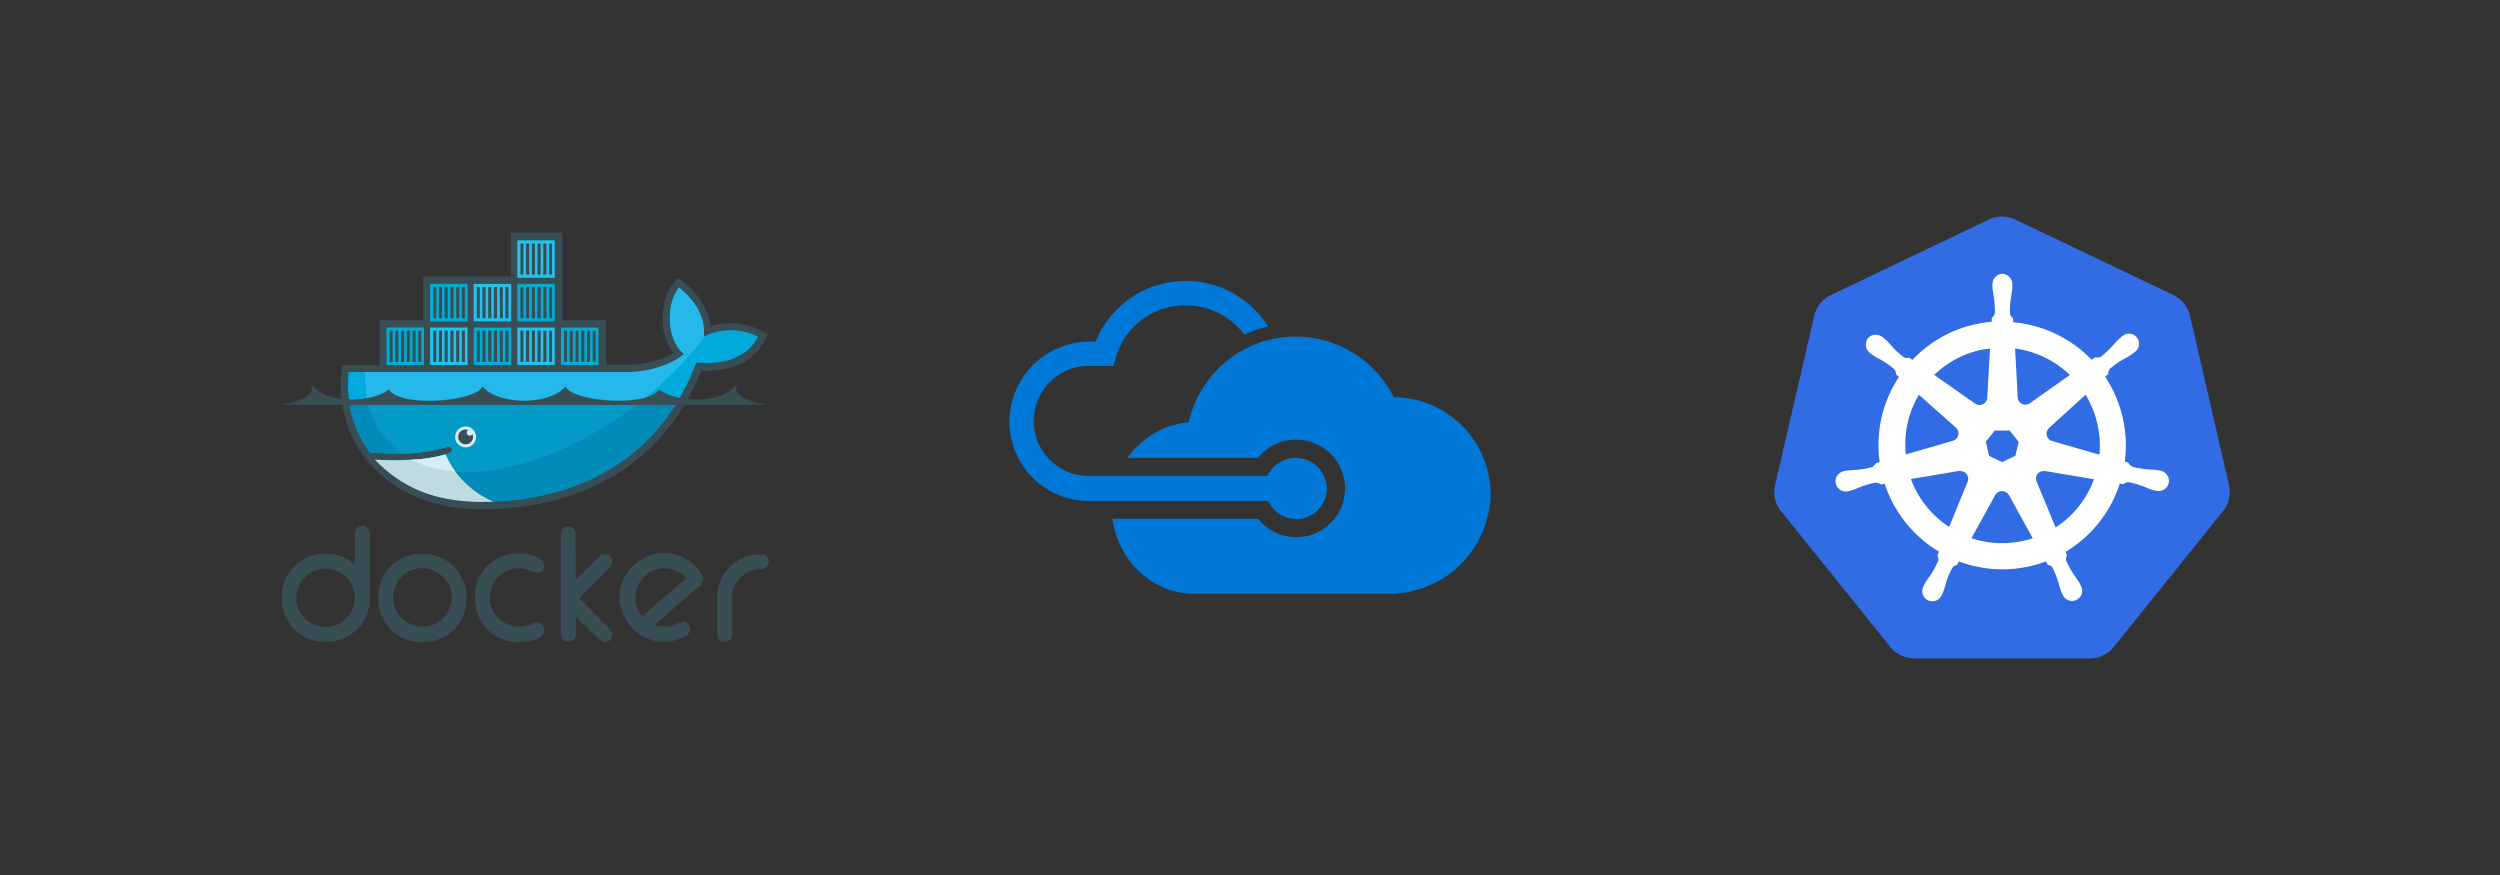 <svg xmlns="http://www.w3.org/2000/svg" id="ICONS" viewBox="0 0 400 140"><rect x="0" y="0" width="400" height="140" fill="#333333" stroke="none"/><defs><style>.cls-1{fill:#394d54}.cls-1,.cls-6,.cls-7,.cls-8{fill-rule:evenodd}.cls-2{fill:#00aada}.cls-3{fill:#24b8eb}.cls-4{fill:#008bb8}.cls-5{fill:#039bc6}.cls-6{fill:#00acd3}.cls-7{fill:#20c2ef}.cls-10,.cls-8{fill:#d4edf1}.cls-9{fill:#bfdbe0}.cls-11{fill:#0078d7}.cls-12{fill:#326ce5}.cls-13{fill:#fff}.cls-14{fill:none;stroke:#fff;stroke-width:.2px}</style></defs><title>virtualization-containers-management-tools</title><g><path id="docker" d="M102.75,98.6,108,94.08c.6-.52,1.25-1.05,1.85-1.59a4.67,4.67,0,0,0-1.95-1.29,4.66,4.66,0,0,0-6.23,4.7,4.14,4.14,0,0,0,.61,2.08,5.52,5.52,0,0,0,.46.63m2,1.43a5.53,5.53,0,0,0,2.72.1,6.15,6.15,0,0,1,2-.62h.07l.06,0a1.33,1.33,0,0,1,.64.57,1.13,1.13,0,0,1-.45,1.59l-.2.12a6.74,6.74,0,0,1-6.86-.09,6.36,6.36,0,0,1-2.49-2.48l-.14-.24a6.68,6.68,0,0,1,.38-7.49,6.47,6.47,0,0,1,2.15-1.95l.32-.19a6.66,6.66,0,0,1,6.54-.07,6.4,6.4,0,0,1,2.76,2.56l.12.2c.47.82-.14,1.53-.77,2s-1.47,1.25-2.18,1.85Zm16.8-11.34h.23A1.12,1.12,0,0,1,123,89.87c0,1-.94,1.23-1.75,1.23a4.24,4.24,0,0,0-2.81,1.36,4.5,4.5,0,0,0-1.31,3.32v5.72a1.09,1.09,0,0,1-1.09,1.18h-.19a1.09,1.09,0,0,1-1.09-1.18V95.45a6.64,6.64,0,0,1,3-5.55A6.5,6.5,0,0,1,121.58,88.69ZM92.12,92.75C93,91.83,94,90.91,94.89,90c.26-.25,1.24-1.32,1.63-1.32H97a1,1,0,0,1,.94,1V90c0,.4-.46.85-.72,1.13-.54.58-1.11,1.13-1.67,1.7l-2.86,2.9q1.84,1.85,3.68,3.71l1,1a2.59,2.59,0,0,1,.39.45,1,1,0,0,1,.17.53v.3a1.12,1.12,0,0,1-1.07,1h-.19c-.39,0-.83-.44-1.1-.7-.55-.52-1.08-1.07-1.63-1.6l-1.81-1.78v2.85A1.09,1.09,0,0,1,91,102.64h-.19a1.09,1.09,0,0,1-1.09-1.18v-16a1.09,1.09,0,0,1,1.09-1.18H91a1.09,1.09,0,0,1,1.09,1.18Zm-7.67-1.6a4.56,4.56,0,0,0-5.65,2.54,4.32,4.32,0,0,0-.42,1.9,4.56,4.56,0,0,0,2.87,4.31,5.38,5.38,0,0,0,2.23.38,5.86,5.86,0,0,0,2.09-.66l.1,0h.49a1,1,0,0,1,.94,1v.23c0,1.44-2.63,1.77-3.63,1.84a6.68,6.68,0,0,1-7.2-5.08A6.12,6.12,0,0,1,76,95.83v-.47a6.64,6.64,0,0,1,3.47-5.9,6.47,6.47,0,0,1,3.34-.91h.47a6,6,0,0,1,3.46,1.07l.09.06.05.09a1.25,1.25,0,0,1,.21.62v.23a1.07,1.07,0,0,1-1,1h-.18A5.33,5.33,0,0,1,84.45,91.15ZM62.9,95.64a4.55,4.55,0,0,0,2.4,4,4.38,4.38,0,0,0,2.33.63,4.52,4.52,0,0,0,4-2.4,4.4,4.4,0,0,0,.63-2.33,4.5,4.5,0,0,0-2.18-3.87,4.4,4.4,0,0,0-2.5-.76,4.49,4.49,0,0,0-4.26,2.78A4.33,4.33,0,0,0,62.9,95.64Zm4.45-7h.33a6.7,6.7,0,0,1,6.14,3.72,6.35,6.35,0,0,1,.81,3.09v.47a6.62,6.62,0,0,1-3.47,5.9,6.54,6.54,0,0,1-3.34.91h-.47a6.63,6.63,0,0,1-5.9-3.47,6.5,6.5,0,0,1-.91-3.34v-.47A6.64,6.64,0,0,1,64,89.5,6.47,6.47,0,0,1,67.35,88.59Zm-19.93,7a4.49,4.49,0,0,0,2.52,4.13,4.37,4.37,0,0,0,2.12.55,4.55,4.55,0,0,0,4.09-2.4,4.43,4.43,0,0,0,.63-2.33,4.52,4.52,0,0,0-2.05-3.79A4.41,4.41,0,0,0,52.1,91a4.49,4.49,0,0,0-4.26,2.78A4.34,4.34,0,0,0,47.42,95.64Zm9.36-5.28v-5a1.09,1.09,0,0,1,1.09-1.18h.19a1.09,1.09,0,0,1,1.09,1.18V95.87a6.62,6.62,0,0,1-3.47,5.9,6.52,6.52,0,0,1-3.34.91h-.47A6.63,6.63,0,0,1,46,99.21a6.5,6.5,0,0,1-.91-3.34v-.47a6.63,6.63,0,0,1,3.47-5.9,6.5,6.5,0,0,1,3.34-.91h.47A6.6,6.6,0,0,1,56.78,90.36Z" class="cls-1"/><path id="outline" d="M90,51.23h7v7.13h3.53a15.3,15.3,0,0,0,4.85-.81,12.41,12.41,0,0,0,2.36-1.06A8.75,8.75,0,0,1,106.06,52c-.2-2.18.24-5,1.71-6.71l.73-.85.87.7a11.11,11.11,0,0,1,4.38,7.05,10.66,10.66,0,0,1,8.09.75l1,.55-.5,1c-2,3.85-6.1,5-10.14,4.84-6,15-19.19,22.16-35.13,22.16-8.24,0-15.79-3.08-20.1-10.39L56.87,71l-.63-1.28a20.23,20.23,0,0,1-1.61-10.26l.1-1.05h6V51.23h7v-7h14v-7H90Z" class="cls-1"/><g id="body_colors" data-name="body colors"><path d="M112.59,53.87c.47-3.63-2.25-6.49-3.94-7.85-1.94,2.25-2.25,8.14.8,10.62-1.7,1.51-5.29,2.88-9,2.88H55.79a18.84,18.84,0,0,0,1.85,10.39l.51.93a17.23,17.23,0,0,0,1.05,1.58h0q2.76.18,5.08.12h0a24.93,24.93,0,0,0,7.42-1.08.54.54,0,0,1,.35,1l-.78.25h0a23.34,23.34,0,0,1-5.13.84c.12,0-.13,0-.13,0l-.23,0c-.81,0-1.68.05-2.57.05s-1.94,0-3-.07l0,0c3.72,4.19,9.55,6.7,16.85,6.7,15.45,0,28.56-6.85,34.36-22.23,4.12.42,8.07-.63,9.87-4.14A9.71,9.71,0,0,0,112.59,53.87Z" class="cls-2"/><path d="M112.59,53.87c.47-3.63-2.25-6.49-3.94-7.85-1.94,2.25-2.25,8.14.8,10.62-1.7,1.51-5.29,2.88-9,2.88H58.44c-.18,5.87,2,10.33,5.85,13h0a24.93,24.93,0,0,0,7.42-1.08.54.54,0,0,1,.35,1l-.78.25h0A24.54,24.54,0,0,1,66,73.6l-.05,0c5.26,2.7,12.88,2.69,21.62-.67a60.77,60.77,0,0,0,25.29-19.15Z" class="cls-3"/><path d="M55.87,64.18a17.88,17.88,0,0,0,1.77,5.73l.51.93a17.2,17.2,0,0,0,1.05,1.58q2.76.18,5.08.12a24.93,24.93,0,0,0,7.42-1.08.54.54,0,0,1,.35,1l-.78.25h0a24.53,24.53,0,0,1-5.25.85h-.26c-.81,0-1.67.07-2.56.07s-2,0-3-.07C63.88,77.78,69.74,80.3,77,80.3c13.23,0,24.74-5,31.42-16.11Z" class="cls-4"/><path d="M58.84,64.18a13.43,13.43,0,0,0,5.45,8.36,24.93,24.93,0,0,0,7.42-1.08.54.54,0,0,1,.35,1l-.78.25h0a24.9,24.9,0,0,1-5.29.85c5.26,2.7,12.86,2.66,21.6-.7a57.1,57.1,0,0,0,14.94-8.7Z" class="cls-5"/></g><g id="Containers"><path d="M66.92,52.9h.48v5h-.48Zm-.92,0h.5v5H66Zm-.92,0h.5v5h-.5Zm-.92,0h.5v5h-.5Zm-.92,0h.5v5h-.5Zm-.9,0h.48v5h-.48Zm-.5-.5h6v6h-6Z" class="cls-6"/><path d="M73.9,45.92h.48v5H73.9Zm-.92,0h.5v5H73Zm-.92,0h.5v5h-.5Zm-.92,0h.5v5h-.5Zm-.92,0h.5v5h-.5Zm-.9,0h.48v5h-.48Zm-.5-.5h6v6h-6Z" class="cls-6"/><path d="M73.9,52.9h.48v5H73.9Zm-.92,0h.5v5H73Zm-.92,0h.5v5h-.5Zm-.92,0h.5v5h-.5Zm-.92,0h.5v5h-.5Zm-.9,0h.48v5h-.48Zm-.5-.5h6v6h-6Z" class="cls-7"/><path d="M80.87,52.9h.48v5h-.48Zm-.92,0h.5v5H80Zm-.92,0h.5v5H79Zm-.92,0h.5v5h-.5Zm-.92,0h.5v5h-.5Zm-.9,0h.48v5h-.48Zm-.5-.5h6v6h-6Z" class="cls-6"/><path d="M80.87,45.92h.48v5h-.48Zm-.92,0h.5v5H80Zm-.92,0h.5v5H79Zm-.92,0h.5v5h-.5Zm-.92,0h.5v5h-.5Zm-.9,0h.48v5h-.48Zm-.5-.5h6v6h-6Z" class="cls-7"/><path d="M87.85,52.9h.48v5h-.48Zm-.92,0h.5v5h-.5Zm-.92,0h.5v5H86Zm-.92,0h.5v5h-.5Zm-.92,0h.5v5h-.5Zm-.9,0h.48v5h-.48Zm-.5-.5h6v6h-6Z" class="cls-7"/><path d="M87.85,45.92h.48v5h-.48Zm-.92,0h.5v5h-.5Zm-.92,0h.5v5H86Zm-.92,0h.5v5h-.5Zm-.92,0h.5v5h-.5Zm-.9,0h.48v5h-.48Zm-.5-.5h6v6h-6Z" class="cls-6"/><path d="M87.85,38.95h.48v5h-.48Zm-.92,0h.5v5h-.5Zm-.92,0h.5v5H86Zm-.92,0h.5v5h-.5Zm-.92,0h.5v5h-.5Zm-.9,0h.48v5h-.48Zm-.5-.5h6v6h-6Z" class="cls-7"/><path d="M94.83,52.9h.48v5h-.48Zm-.92,0h.5v5h-.5Zm-.92,0h.5v5H93Zm-.92,0h.5v5h-.5Zm-.92,0h.5v5h-.5Zm-.9,0h.48v5h-.48Zm-.5-.5h6v6h-6Z" class="cls-6"/></g><path d="M74.5,68.24a1.67,1.67,0,1,1-1.67,1.67,1.67,1.67,0,0,1,1.67-1.67" class="cls-8"/><path d="M74.5,68.71a1.19,1.19,0,0,1,.43.08.49.49,0,1,0,.67.66,1.19,1.19,0,1,1-1.1-.74" class="cls-1"/><path d="M45,64.79h77.59c-1.69-.43-5.35-1-4.74-3.22-3.07,3.55-10.48,2.49-12.35.74-2.08,3-14.2,1.87-15-.48-2.61,3.06-10.7,3.06-13.31,0-.85,2.35-13,3.5-15,.48-1.87,1.75-9.28,2.81-12.35-.74.6,2.21-3.05,2.79-4.74,3.22" class="cls-1"/><path d="M78.94,80.26a14.69,14.69,0,0,1-7.66-7.53,25.58,25.58,0,0,1-5.52.84q-1.21.07-2.55.07-1.54,0-3.25-.09c3.79,3.79,8.45,6.7,17.08,6.75Q78,80.3,78.94,80.26Z" class="cls-9"/><path d="M72.81,75.41a14.47,14.47,0,0,1-1.53-2.68,25.58,25.58,0,0,1-5.52.84A17.58,17.58,0,0,0,72.81,75.41Z" class="cls-10"/></g><g id="Layer_1" data-name="Layer 1"><g id="Azure"><g><path d="M207.3,73.25a5,5,0,0,0-4.5,2.9H174.2a8.8,8.8,0,1,1,0-17.6h4a14,14,0,0,1,.9-2.9c.2-.3.3-.7.5-1a11.6,11.6,0,0,1,10.1-5.8,11.74,11.74,0,0,1,9.4,4.7,17.06,17.06,0,0,1,3.8-1.3,15.56,15.56,0,0,0-27.6,2.4v.1h0v-.1h-1.1a12.87,12.87,0,0,0-12.7,12.8,12.72,12.72,0,0,0,12.7,12.7h28.7a5,5,0,0,0,4.5,2.9,4.91,4.91,0,0,0,4.9-4.9A5.06,5.06,0,0,0,207.3,73.25Z" class="cls-11"/><path d="M222.5,95a16.23,16.23,0,0,0,16-15.9A15.6,15.6,0,0,0,223,63.55a17.54,17.54,0,0,0-32.8,4,13.64,13.64,0,0,0-9.8,5.7h20.9a7.64,7.64,0,0,1,6.1-2.9A7.8,7.8,0,1,1,201.3,83H178c.9,6.6,6.2,12,13.1,12Z" class="cls-11"/></g></g></g><g><path d="M320.1,34.65a4.88,4.88,0,0,0-1.86.47l-25.33,12.1a4.89,4.89,0,0,0-2.62,3.26L284,77.68a4.83,4.83,0,0,0,.66,3.68q.13.2.28.38l17.54,21.8a4.93,4.93,0,0,0,3.79,1.81h28.12a4.94,4.94,0,0,0,3.79-1.8l17.53-21.81a4.85,4.85,0,0,0,.94-4.07l-6.26-27.19a4.89,4.89,0,0,0-2.62-3.26l-25.34-12.1A4.89,4.89,0,0,0,320.1,34.65Z" class="cls-12"/><path d="M320.31,78.48a1.35,1.35,0,0,1,1.22.7h0l3.86,7q-.75.25-1.54.43a15.68,15.68,0,0,1-8.56-.44l3.85-7h0A1.34,1.34,0,0,1,320.31,78.48Zm-6.61-3.21a1.34,1.34,0,0,1,1.21,1.86l0,0-3,7.33a15.7,15.7,0,0,1-6.3-7.89l7.83-1.33v0Zm13.26,0a1.31,1.31,0,0,1,.31,0v0l7.9,1.33a15.64,15.64,0,0,1-6.32,7.94l-3.07-7.4h0A1.34,1.34,0,0,1,327,75.24Zm-7.82-6.49h2.44l1.52,1.9L322.54,73l-2.19,1.05L318.16,73l-.54-2.37ZM333.72,63A15.9,15.9,0,0,1,336,72.88l-7.67-2.21v0a1.34,1.34,0,0,1-.52-2.3v0ZM307,63l6,5.33v0a1.34,1.34,0,0,1-.52,2.3v0l-7.63,2.2A15.62,15.62,0,0,1,307,63Zm15.31-7.35A15.75,15.75,0,0,1,331.34,60l-6.48,4.59h0a1.34,1.34,0,0,1-2.13-1h0Zm-3.8,0-.45,8,0,0a1.34,1.34,0,0,1-2.12,1h0L309.32,60a15.62,15.62,0,0,1,7.52-4.1A16.07,16.07,0,0,1,318.46,55.67Zm1.9-11.76a1.61,1.61,0,0,0-1.52,1.68s0,0,0,0,0,.28,0,.39a12.63,12.63,0,0,0,.21,1.44,14.18,14.18,0,0,1,.17,2.75,1.65,1.65,0,0,1-.49.78l0,.64a19.77,19.77,0,0,0-2.74.42A19.51,19.51,0,0,0,306,57.72l-.55-.39a1.2,1.2,0,0,1-.9-.09,14.17,14.17,0,0,1-2-1.85,12.73,12.73,0,0,0-1-1.06l-.34-.27a1.8,1.8,0,0,0-1.06-.4,1.46,1.46,0,0,0-1.21.53,1.61,1.61,0,0,0,.37,2.24l0,0,.31.25a12.68,12.68,0,0,0,1.26.74A14.13,14.13,0,0,1,303.17,59a1.68,1.68,0,0,1,.3.87l.49.43A19.62,19.62,0,0,0,300.86,74l-.63.18a2.1,2.1,0,0,1-.65.66,14.17,14.17,0,0,1-2.72.45,12.67,12.67,0,0,0-1.46.12l-.41.09h0a1.52,1.52,0,1,0,.67,3h.05l.39-.09a12.71,12.71,0,0,0,1.36-.52,14.23,14.23,0,0,1,2.64-.78,1.68,1.68,0,0,1,.87.31l.66-.11a19.73,19.73,0,0,0,8.74,10.92l-.28.66a1.5,1.5,0,0,1,.14.86,14.86,14.86,0,0,1-1.37,2.47,12.69,12.69,0,0,0-.81,1.21c-.06.11-.14.29-.19.41a1.52,1.52,0,1,0,2.74,1.3h0c.06-.12.14-.27.19-.39a12.73,12.73,0,0,0,.44-1.39,10.6,10.6,0,0,1,1.17-2.72,1.23,1.23,0,0,1,.65-.32l.34-.62a19.62,19.62,0,0,0,14,0l.32.58a1.2,1.2,0,0,1,.77.47,14.14,14.14,0,0,1,1,2.55,12.69,12.69,0,0,0,.44,1.39c0,.11.13.27.19.39a1.52,1.52,0,1,0,2.74-1.3c-.06-.12-.14-.29-.2-.41a12.54,12.54,0,0,0-.81-1.21,14.18,14.18,0,0,1-1.34-2.41,1.19,1.19,0,0,1,.12-.89,5.15,5.15,0,0,1-.25-.61,19.73,19.73,0,0,0,8.74-11l.65.11a1.2,1.2,0,0,1,.85-.31,14.14,14.14,0,0,1,2.64.78,12.59,12.59,0,0,0,1.36.52l.39.08h.05a1.52,1.52,0,1,0,.67-3l-.44-.1a12.78,12.78,0,0,0-1.45-.12,14.2,14.2,0,0,1-2.72-.45,1.7,1.7,0,0,1-.65-.66l-.61-.18a19.7,19.7,0,0,0-3.16-13.65l.54-.48a1.2,1.2,0,0,1,.29-.86,14.16,14.16,0,0,1,2.25-1.58,12.72,12.72,0,0,0,1.26-.74l.33-.27A1.52,1.52,0,1,0,339.49,54l-.34.27a12.74,12.74,0,0,0-1,1.06,14.2,14.2,0,0,1-2,1.85,1.69,1.69,0,0,1-.92.1l-.58.41A19.87,19.87,0,0,0,322,51.65c0-.2,0-.57,0-.68a1.2,1.2,0,0,1-.5-.76,14.17,14.17,0,0,1,.17-2.75,12.6,12.6,0,0,0,.21-1.44c0-.12,0-.3,0-.43A1.61,1.61,0,0,0,320.35,43.91Z" class="cls-13"/><path d="M320.31,78.48a1.35,1.35,0,0,1,1.22.7h0l3.86,7q-.75.25-1.54.43a15.68,15.68,0,0,1-8.56-.44l3.85-7h0A1.34,1.34,0,0,1,320.31,78.48Zm-6.61-3.21a1.34,1.34,0,0,1,1.21,1.86l0,0-3,7.33a15.7,15.7,0,0,1-6.3-7.89l7.83-1.33v0Zm13.26,0a1.31,1.31,0,0,1,.31,0v0l7.9,1.33a15.64,15.64,0,0,1-6.32,7.94l-3.07-7.4h0A1.34,1.34,0,0,1,327,75.24Zm-7.82-6.49h2.44l1.52,1.9L322.54,73l-2.19,1.05L318.16,73l-.54-2.37ZM333.72,63A15.9,15.9,0,0,1,336,72.88l-7.67-2.21v0a1.34,1.34,0,0,1-.52-2.3v0ZM307,63l6,5.33v0a1.34,1.34,0,0,1-.52,2.3v0l-7.63,2.2A15.62,15.62,0,0,1,307,63Zm15.31-7.35A15.75,15.75,0,0,1,331.34,60l-6.48,4.59h0a1.34,1.34,0,0,1-2.13-1h0Zm-3.8,0-.45,8,0,0a1.34,1.34,0,0,1-2.12,1h0L309.32,60a15.62,15.62,0,0,1,7.52-4.1A16.07,16.07,0,0,1,318.46,55.67Zm1.9-11.76a1.61,1.61,0,0,0-1.52,1.68s0,0,0,0,0,.28,0,.39a12.63,12.63,0,0,0,.21,1.44,14.18,14.18,0,0,1,.17,2.75,1.65,1.65,0,0,1-.49.78l0,.64a19.77,19.77,0,0,0-2.74.42A19.51,19.51,0,0,0,306,57.72l-.55-.39a1.2,1.2,0,0,1-.9-.09,14.17,14.17,0,0,1-2-1.85,12.73,12.73,0,0,0-1-1.06l-.34-.27a1.8,1.8,0,0,0-1.06-.4,1.46,1.46,0,0,0-1.21.53,1.61,1.61,0,0,0,.37,2.24l0,0,.31.25a12.68,12.68,0,0,0,1.26.74A14.13,14.13,0,0,1,303.17,59a1.68,1.68,0,0,1,.3.87l.49.43A19.62,19.62,0,0,0,300.86,74l-.63.18a2.1,2.1,0,0,1-.65.66,14.17,14.17,0,0,1-2.72.45,12.67,12.67,0,0,0-1.46.12l-.41.09h0a1.52,1.52,0,1,0,.67,3h.05l.39-.09a12.71,12.71,0,0,0,1.36-.52,14.23,14.23,0,0,1,2.64-.78,1.68,1.68,0,0,1,.87.31l.66-.11a19.73,19.73,0,0,0,8.74,10.92l-.28.66a1.5,1.5,0,0,1,.14.86,14.86,14.86,0,0,1-1.37,2.47,12.69,12.69,0,0,0-.81,1.21c-.06.11-.14.29-.19.41a1.52,1.52,0,1,0,2.74,1.3h0c.06-.12.14-.27.19-.39a12.73,12.73,0,0,0,.44-1.39,10.6,10.6,0,0,1,1.17-2.72,1.23,1.23,0,0,1,.65-.32l.34-.62a19.62,19.62,0,0,0,14,0l.32.58a1.2,1.2,0,0,1,.77.47,14.14,14.14,0,0,1,1,2.55,12.69,12.69,0,0,0,.44,1.39c0,.11.13.27.19.39a1.52,1.52,0,1,0,2.74-1.3c-.06-.12-.14-.29-.2-.41a12.54,12.54,0,0,0-.81-1.21,14.18,14.18,0,0,1-1.34-2.41,1.19,1.19,0,0,1,.12-.89,5.15,5.15,0,0,1-.25-.61,19.73,19.73,0,0,0,8.74-11l.65.11a1.2,1.2,0,0,1,.85-.31,14.14,14.14,0,0,1,2.64.78,12.59,12.59,0,0,0,1.36.52l.39.08h.05a1.52,1.52,0,1,0,.67-3l-.44-.1a12.78,12.78,0,0,0-1.45-.12,14.2,14.2,0,0,1-2.72-.45,1.7,1.7,0,0,1-.65-.66l-.61-.18a19.7,19.7,0,0,0-3.16-13.65l.54-.48a1.2,1.2,0,0,1,.29-.86,14.16,14.16,0,0,1,2.25-1.58,12.72,12.72,0,0,0,1.26-.74l.33-.27A1.52,1.52,0,1,0,339.49,54l-.34.27a12.74,12.74,0,0,0-1,1.06,14.2,14.2,0,0,1-2,1.85,1.69,1.69,0,0,1-.92.1l-.58.41A19.87,19.87,0,0,0,322,51.65c0-.2,0-.57,0-.68a1.2,1.2,0,0,1-.5-.76,14.17,14.17,0,0,1,.17-2.75,12.6,12.6,0,0,0,.21-1.44c0-.12,0-.3,0-.43A1.61,1.61,0,0,0,320.35,43.91Z" class="cls-14"/></g></svg>